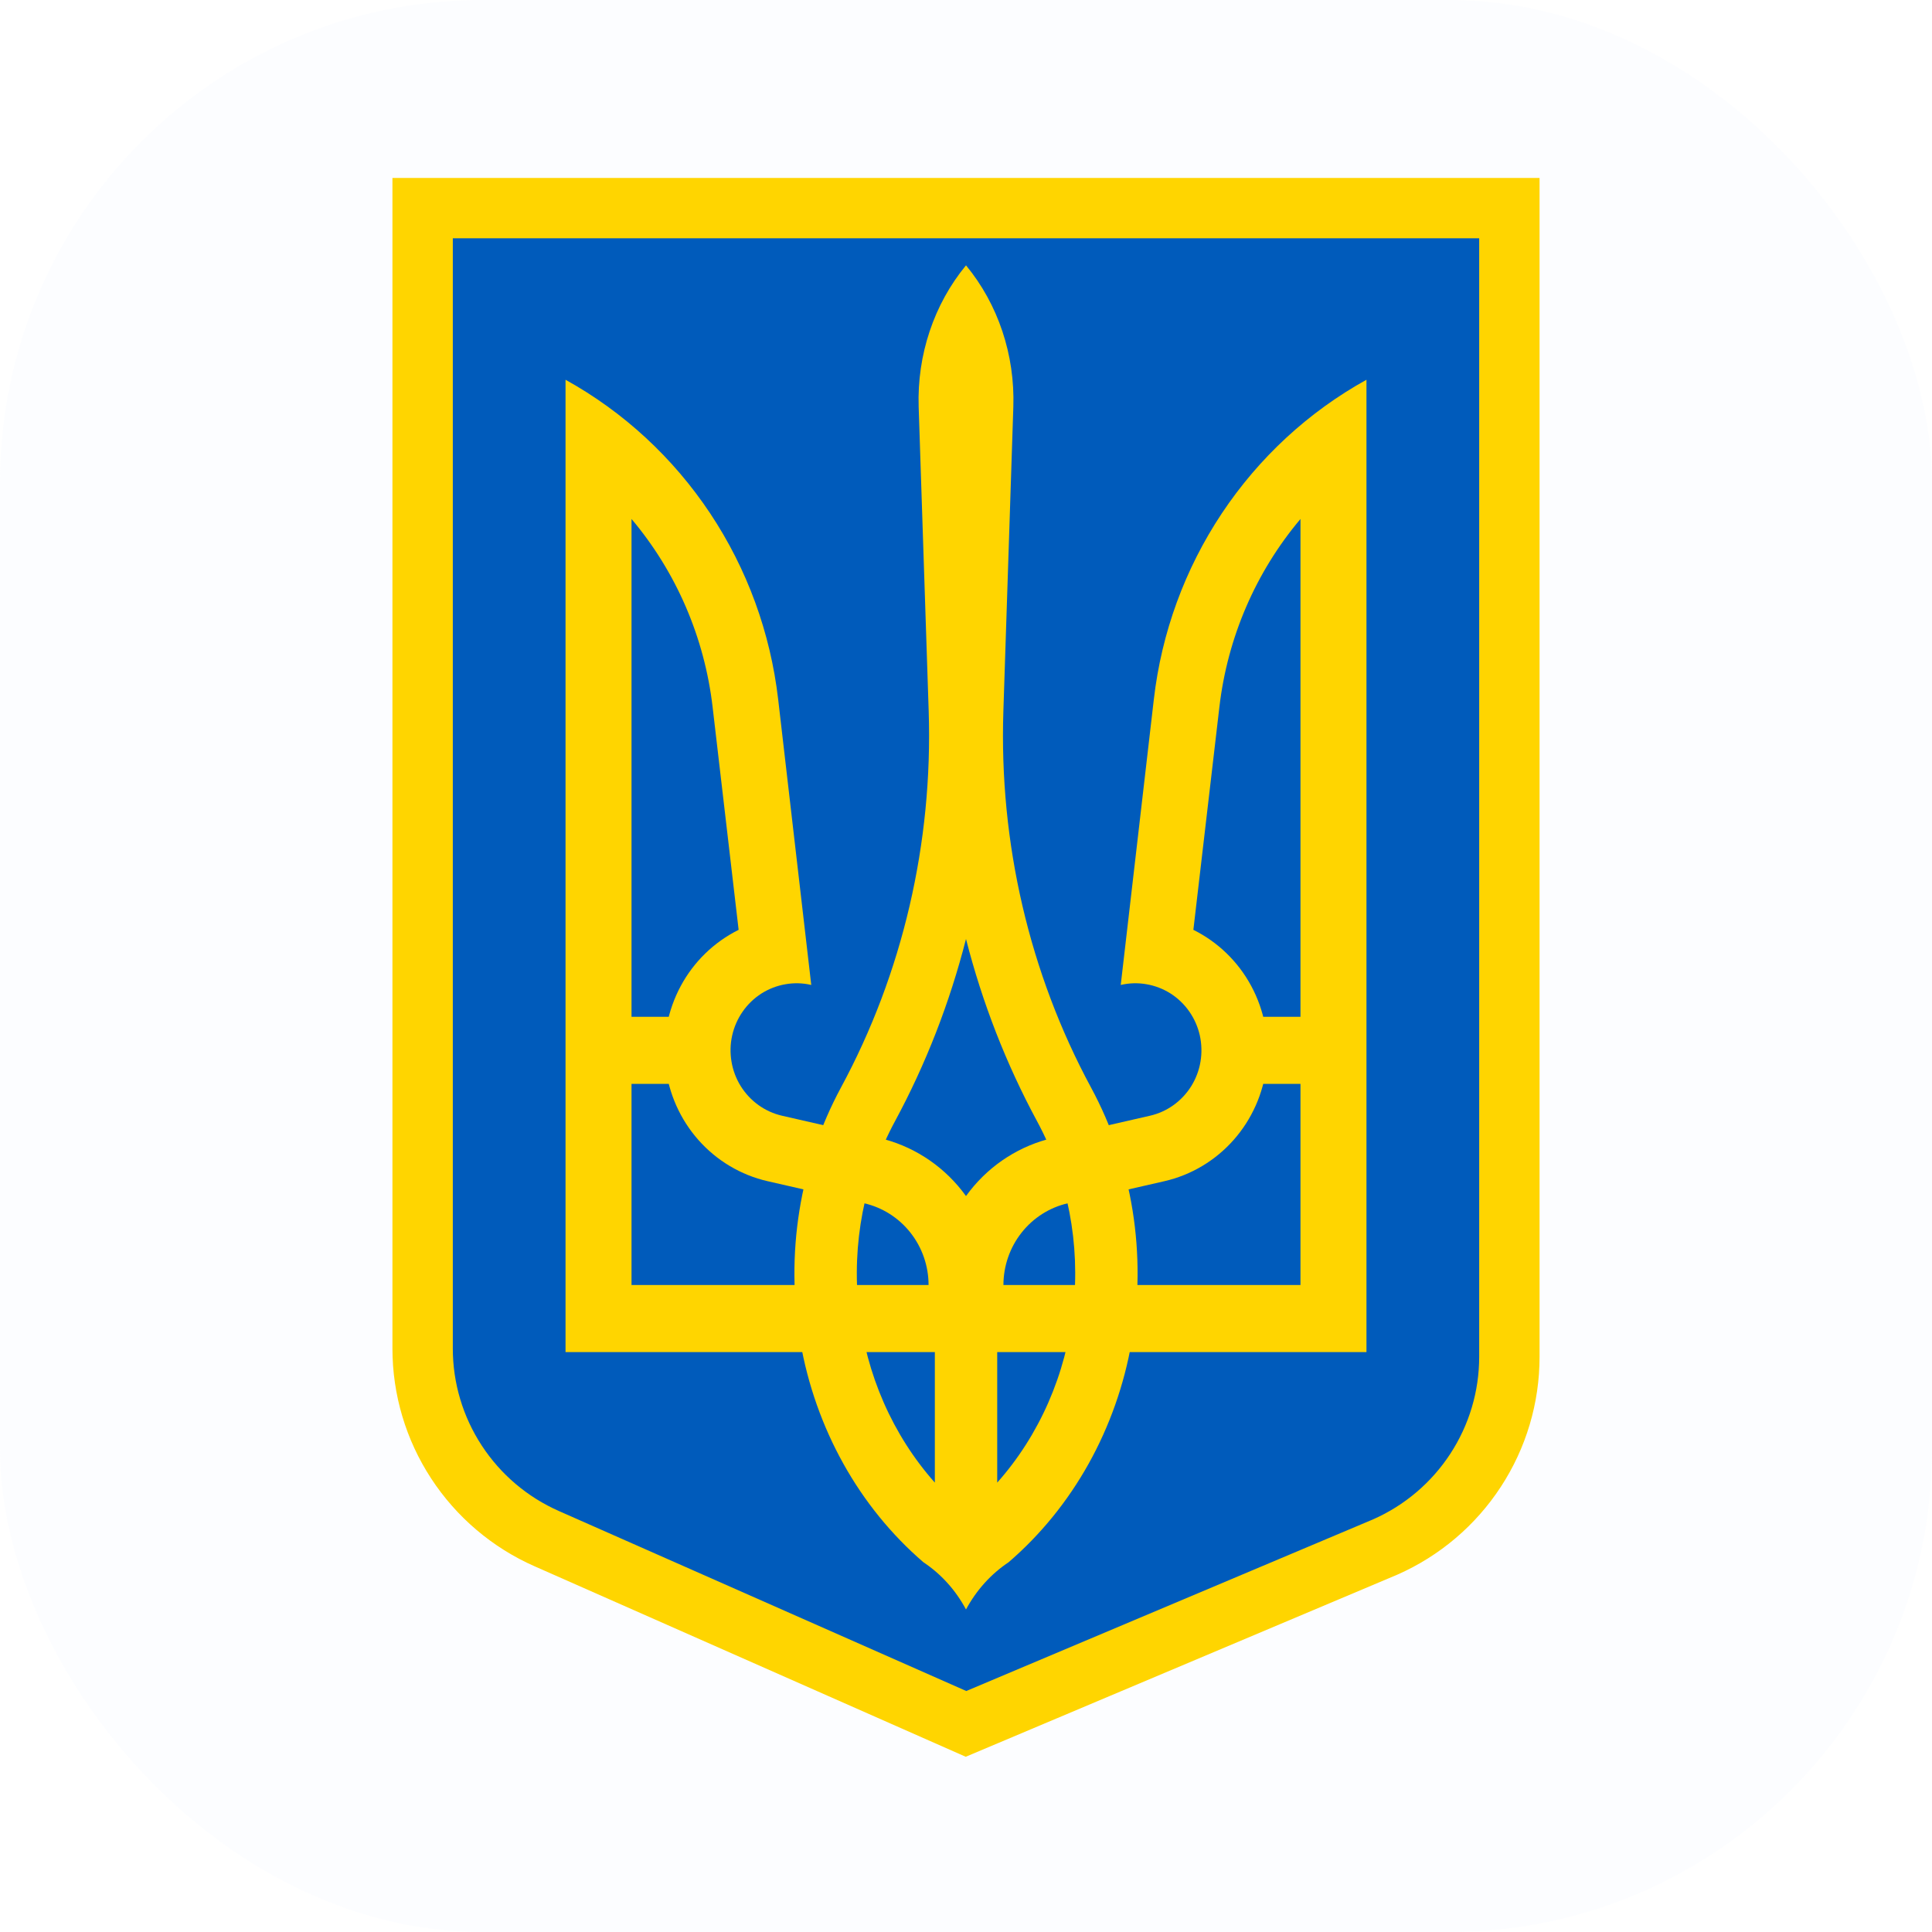 <svg width="32" height="32" viewBox="0 0 32 32" fill="none" xmlns="http://www.w3.org/2000/svg">
<rect width="32" height="32" rx="8" fill="#D2E4FF" fill-opacity="0.06"/>
<path d="M7 3.447H25V22.473C25 23.141 24.806 23.793 24.44 24.353C24.075 24.912 23.555 25.354 22.942 25.624L16 28.553L9.058 25.486C8.445 25.216 7.925 24.774 7.56 24.215C7.194 23.655 7 23.003 7 22.336V3.447Z" fill="#005BBB" stroke="#FFD500"/>
<path d="M16.619 11.778C16.547 13.962 17.051 16.124 18.071 18.013C18.757 19.282 18.996 20.775 18.745 22.218C18.495 23.662 17.77 24.96 16.705 25.876C16.414 26.07 16.172 26.338 16 26.658C15.829 26.338 15.587 26.07 15.295 25.876C14.23 24.96 13.506 23.662 13.255 22.218C13.004 20.775 13.244 19.282 13.929 18.013C14.95 16.124 15.453 13.962 15.382 11.778L15.216 6.739C15.188 5.878 15.469 5.039 16 4.395C16.532 5.039 16.812 5.878 16.784 6.739L16.619 11.778ZM16.517 24.557C17.215 23.772 17.657 22.763 17.776 21.684C17.896 20.605 17.686 19.513 17.178 18.573C16.666 17.625 16.27 16.61 16 15.552C15.73 16.61 15.335 17.625 14.823 18.573C14.315 19.513 14.105 20.605 14.224 21.684C14.344 22.763 14.786 23.772 15.484 24.557V21.092H16.517V24.557Z" fill="#FFD500"/>
<path d="M19.111 11.585C19.238 10.48 19.625 9.423 20.238 8.502C20.851 7.581 21.672 6.822 22.633 6.29V22.395H16.074L15.527 21.284C15.527 20.717 15.717 20.166 16.066 19.723C16.415 19.28 16.902 18.971 17.447 18.846L19.047 18.48C19.187 18.448 19.32 18.388 19.437 18.304C19.554 18.22 19.654 18.113 19.731 17.99C19.808 17.866 19.86 17.728 19.884 17.584C19.908 17.441 19.904 17.293 19.873 17.151C19.841 17.008 19.782 16.874 19.699 16.755C19.616 16.635 19.51 16.534 19.389 16.456C19.267 16.379 19.131 16.326 18.989 16.302C18.848 16.277 18.703 16.281 18.563 16.314L19.111 11.585ZM19.766 15.401C20.173 15.603 20.508 15.928 20.725 16.332C20.942 16.736 21.031 17.198 20.978 17.655C20.925 18.112 20.734 18.541 20.431 18.883C20.128 19.225 19.728 19.463 19.287 19.564L17.687 19.93C17.384 19.999 17.114 20.171 16.92 20.417C16.726 20.663 16.62 20.969 16.62 21.284H21.54V8.596C20.798 9.476 20.331 10.56 20.197 11.71L19.766 15.401ZM20.665 16.841H21.758V17.952H20.665V16.841Z" fill="#FFD500"/>
<path d="M12.889 11.585C12.761 10.48 12.375 9.423 11.762 8.502C11.149 7.581 10.328 6.822 9.367 6.29V22.395H15.926L16.473 21.284C16.473 20.717 16.283 20.166 15.934 19.723C15.585 19.28 15.098 18.971 14.553 18.846L12.953 18.48C12.813 18.448 12.681 18.388 12.563 18.304C12.446 18.22 12.346 18.113 12.269 17.99C12.192 17.866 12.14 17.728 12.116 17.584C12.092 17.441 12.095 17.293 12.127 17.151C12.159 17.008 12.218 16.874 12.301 16.755C12.384 16.635 12.49 16.534 12.611 16.456C12.733 16.379 12.869 16.326 13.011 16.302C13.152 16.277 13.297 16.281 13.437 16.314L12.889 11.585ZM12.234 15.401C11.827 15.603 11.492 15.928 11.275 16.332C11.058 16.736 10.969 17.198 11.022 17.655C11.075 18.112 11.266 18.541 11.569 18.883C11.872 19.225 12.272 19.463 12.713 19.564L14.313 19.93C14.616 19.999 14.886 20.171 15.08 20.417C15.274 20.663 15.38 20.969 15.38 21.284H10.46V8.596C11.202 9.476 11.669 10.56 11.803 11.71L12.234 15.401ZM11.335 16.841H10.242V17.952H11.335V16.841Z" fill="#FFD500"/>
</svg>

